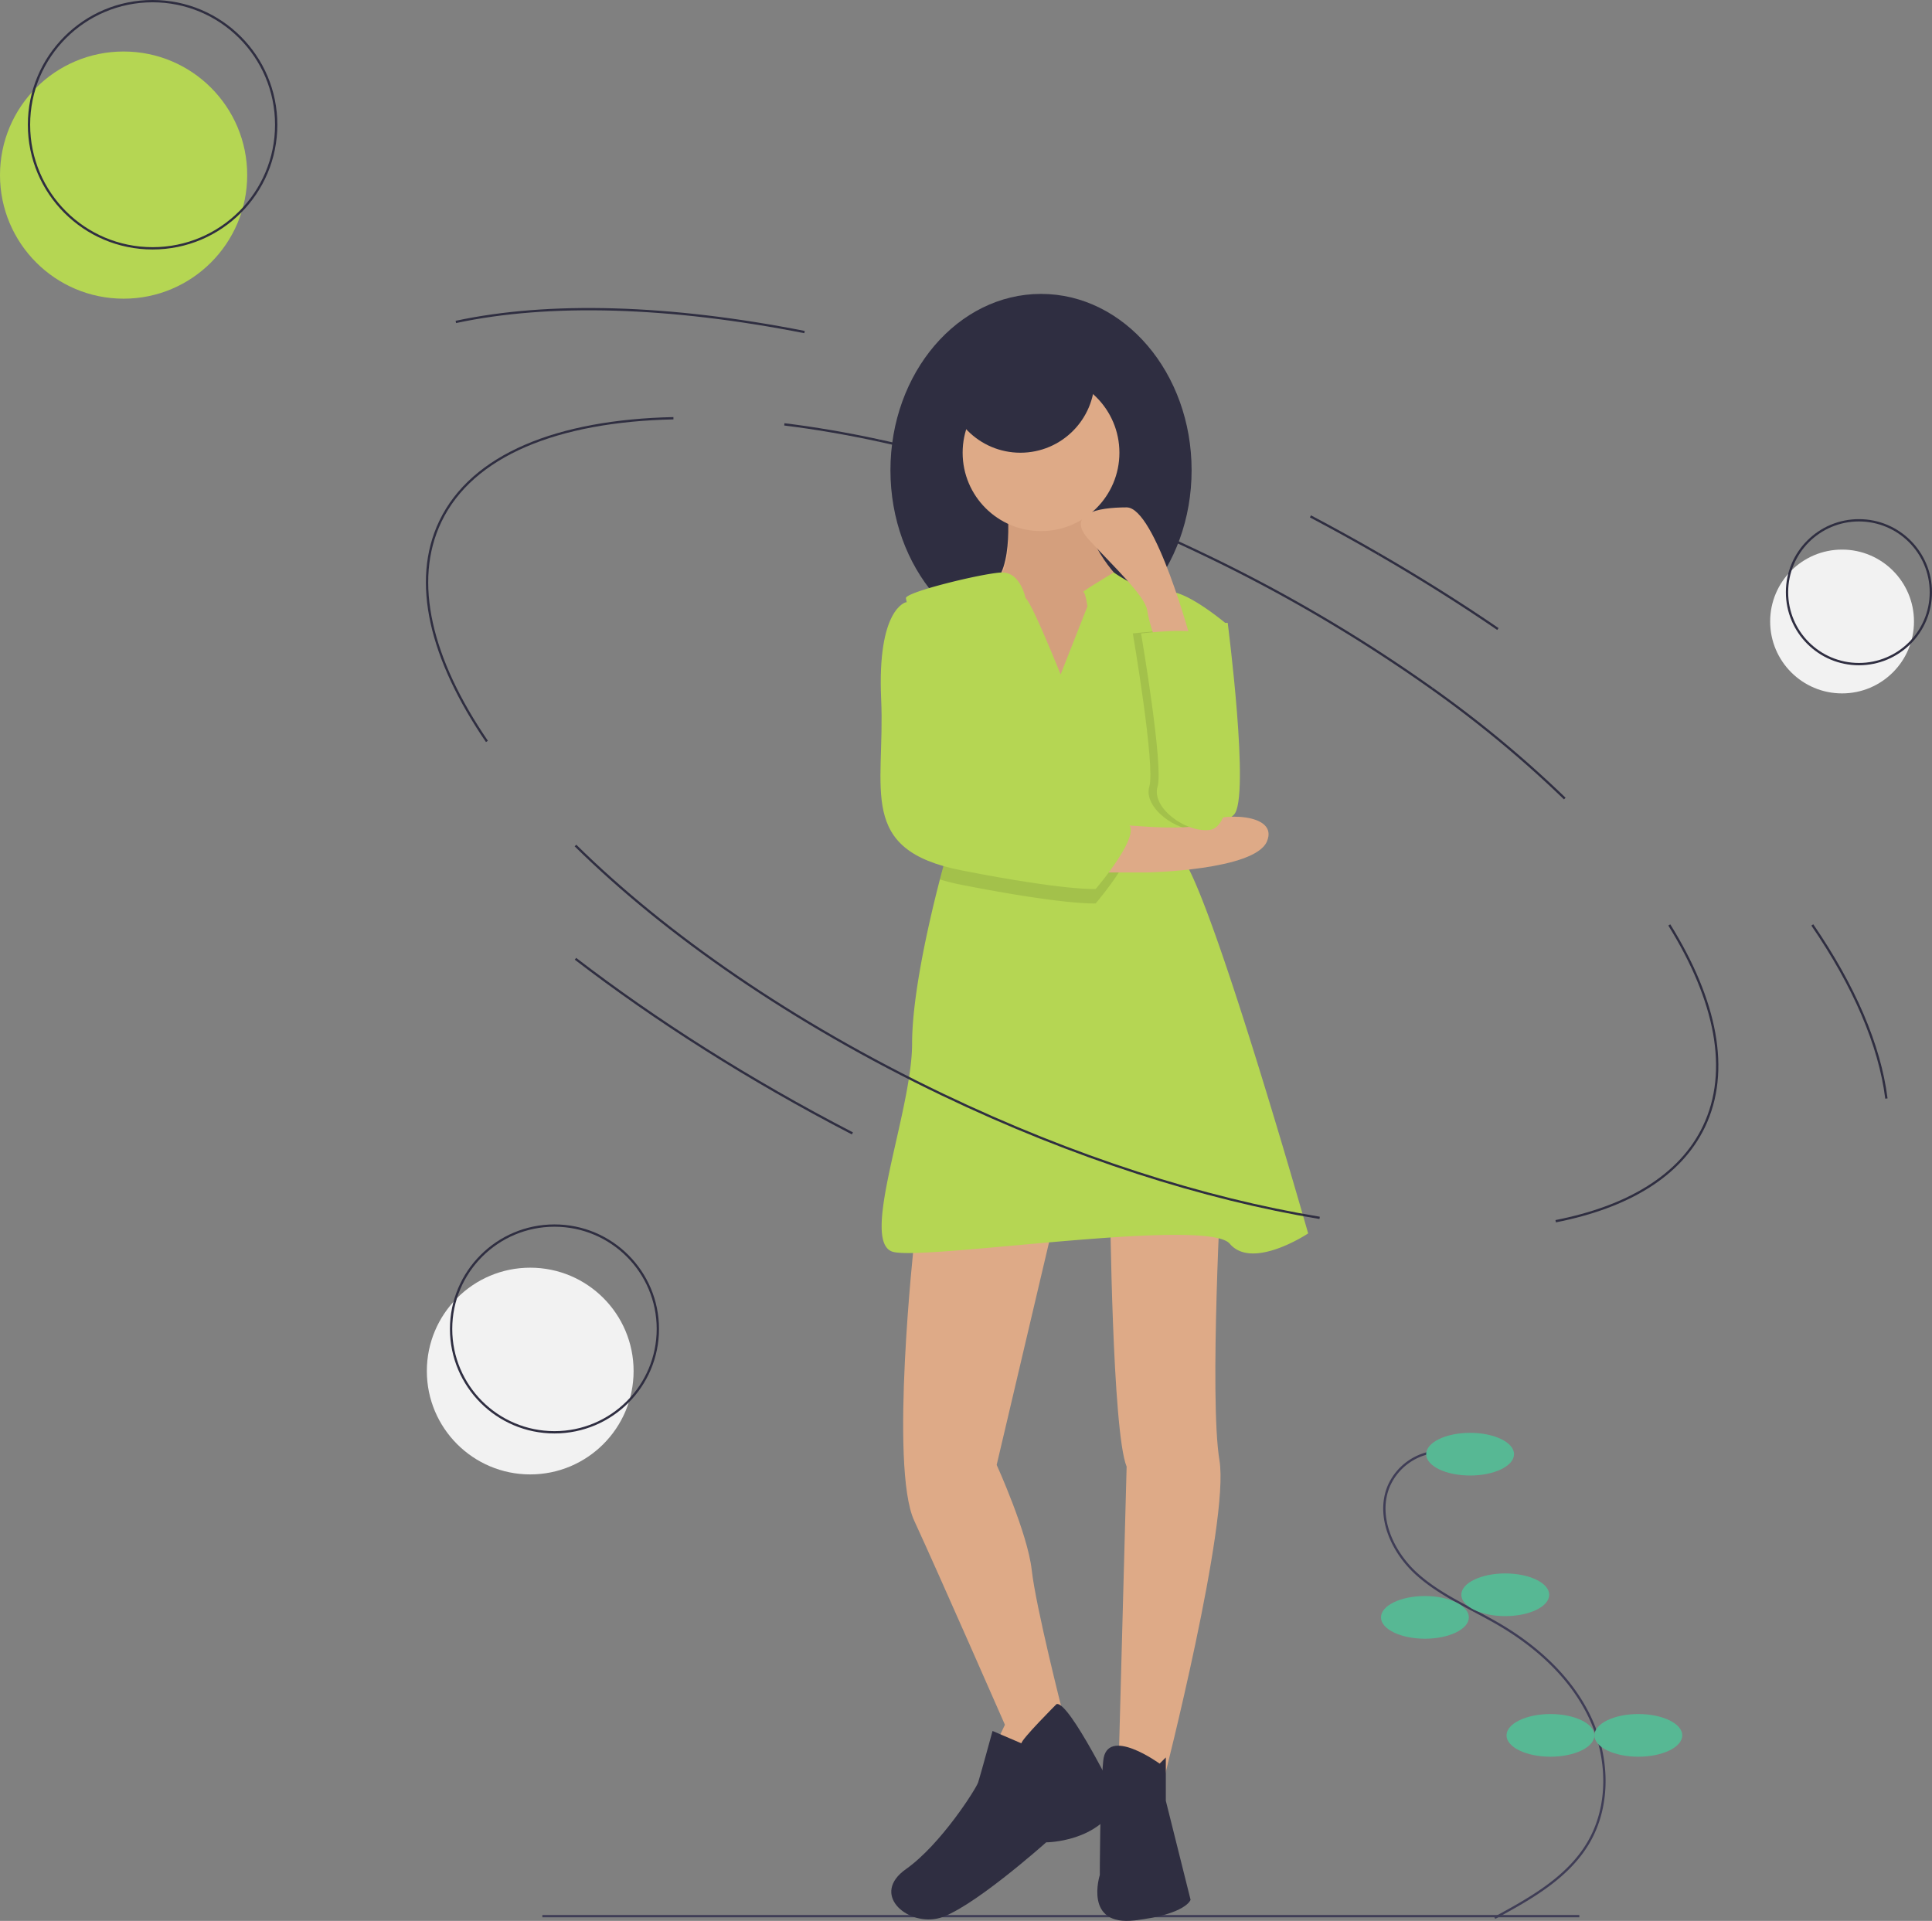 <?xml version="1.0" encoding="UTF-8" standalone="no"?>
<svg
   xmlns:dc="http://purl.org/dc/elements/1.1/"
   xmlns:cc="http://creativecommons.org/ns#"
   xmlns:rdf="http://www.w3.org/1999/02/22-rdf-syntax-ns#"
   xmlns:svg="http://www.w3.org/2000/svg"
   xmlns="http://www.w3.org/2000/svg"
   xmlns:sodipodi="http://sodipodi.sourceforge.net/DTD/sodipodi-0.dtd"
   xmlns:inkscape="http://www.inkscape.org/namespaces/inkscape"
   id="b3d864f8-84bf-4ad6-ac45-a7174feef3c9"
   data-name="Layer 1"
   width="839.387"
   height="834.645"
   viewBox="0 0 839.387 834.645"
   version="1.1"
   sodipodi:docname="can-img.svg"
   inkscape:version="0.92.3 (2405546, 2018-03-11)">
  <rect x="0" y="0" width="839.387" height="834.645" fill="#808080" stroke="none"/>
  <defs
     id="defs91" />
  <sodipodi:namedview
     pagecolor="#ffffff"
     bordercolor="#666666"
     borderopacity="1"
     objecttolerance="10"
     gridtolerance="10"
     guidetolerance="10"
     inkscape:pageopacity="0"
     inkscape:pageshadow="2"
     inkscape:window-width="1600"
     inkscape:window-height="847"
     id="namedview89"
     showgrid="false"
     inkscape:zoom="0.79975127"
     inkscape:cx="436.37256"
     inkscape:cy="384.3088"
     inkscape:window-x="1280"
     inkscape:window-y="24"
     inkscape:window-maximized="1"
     inkscape:current-layer="b3d864f8-84bf-4ad6-ac45-a7174feef3c9" />
  <title
     id="title2">processing</title>
  <path
     d="M749.903,256.796q15.11,7.976,29.54,16.324"
     transform="translate(-180.557 -32.427)"
     fill="none"
     stroke="#2f2e41"
     stroke-miterlimit="10"
     id="path4" />
  <path
     d="M562.441,223.849c43.939,9.501,91.91,25.903,140.236,49.05a670.774,670.774,0,0,1,100.103,58.751"
     transform="translate(-180.557 -32.427)"
     fill="none"
     stroke="#2f2e41"
     stroke-miterlimit="10"
     id="path6" />
  <line
     x1="235.63"
     y1="832.573"
     x2="686.163"
     y2="832.573"
     fill="none"
     stroke="#3f3d56"
     stroke-miterlimit="10"
     id="line8" />
  <path
     d="M521.327,216.817c13.204,1.623,26.95,3.969,41.114,7.032"
     transform="translate(-180.557 -32.427)"
     fill="none"
     stroke="#2f2e41"
     stroke-miterlimit="10"
     id="path10" />
  <path
     d="M392.112,354.582c-24.394-35.699-32.774-69.428-20.241-95.594,13.862-28.941,50.969-43.745,101.268-44.835"
     transform="translate(-180.557 -32.427)"
     fill="none"
     stroke="#2f2e41"
     stroke-miterlimit="10"
     id="path12" />
  <path
     d="M905.81,434.318c20.333,32.731,26.641,63.418,15.044,87.629-10.206,21.306-33.009,34.951-64.4,41.102"
     transform="translate(-180.557 -32.427)"
     fill="none"
     stroke="#2f2e41"
     stroke-miterlimit="10"
     id="path14" />
  <path
     d="M802.78,331.65a498.103,498.103,0,0,1,57.619,47.756"
     transform="translate(-180.557 -32.427)"
     fill="none"
     stroke="#2f2e41"
     stroke-miterlimit="10"
     id="path16" />
  <path
     d="M378.605,172.315c40.492-8.699,92.891-7.153,151.493,4.399"
     transform="translate(-180.557 -32.427)"
     fill="none"
     stroke="#2f2e41"
     stroke-miterlimit="10"
     id="path18" />
  <path
     d="M967.943,434.314c18.128,26.48,29.277,52.104,32.19,75.44"
     transform="translate(-180.557 -32.427)"
     fill="none"
     stroke="#2f2e41"
     stroke-miterlimit="10"
     id="path20" />
  <path
     d="M779.444,273.12q27.274,15.769,51.899,32.62"
     transform="translate(-180.557 -32.427)"
     fill="none"
     stroke="#2f2e41"
     stroke-miterlimit="10"
     id="path22" />
  <path
     d="M805.501,663.141a25.071,25.071,0,0,0-21.61,15.11c-5.404,13.062,1.554,28.405,11.999,37.93s23.861,14.969,36.052,22.126c16.374,9.612,31.087,22.955,39.279,40.083s9.064,38.345-.566,54.708c-8.938,15.188-25.191,24.277-40.692,32.661"
     transform="translate(-180.557 -32.427)"
     fill="none"
     stroke="#3f3d56"
     stroke-miterlimit="10"
     id="path24" />
  <ellipse
     cx="638.71"
     cy="631.851"
     rx="19.09"
     ry="9.272"
     fill="#57b894"
     id="ellipse26" />
  <ellipse
     cx="653.983"
     cy="692.941"
     rx="19.09"
     ry="9.272"
     fill="#57b894"
     id="ellipse28" />
  <ellipse
     cx="619.074"
     cy="702.759"
     rx="19.09"
     ry="9.272"
     fill="#57b894"
     id="ellipse30" />
  <ellipse
     cx="673.618"
     cy="754.03"
     rx="19.09"
     ry="9.272"
     fill="#57b894"
     id="ellipse32" />
  <ellipse
     cx="711.799"
     cy="754.03"
     rx="19.09"
     ry="9.272"
     fill="#57b894"
     id="ellipse34" />
  <path
     d="M703.198,303.075h10.755s9.858,76.178,2.689,83.348-26.886,11.651-29.575,0,0-54.669,0-54.669Z"
     transform="translate(-180.557 -32.427)"
     fill="#b5d653"
     id="path36" />
  <ellipse
     cx="452.289"
     cy="204.328"
     rx="65.424"
     ry="76.626"
     fill="#2f2e41"
     id="ellipse38" />
  <path
     d="M618.058,251.094s3.585,29.575-7.17,35.849,12.547,42.122,12.547,42.122l27.783,7.17,18.82-25.99-3.585-26.886s-21.509-21.509-11.651-41.226Z"
     transform="translate(-180.557 -32.427)"
     fill="#ffc1c7"
     id="path40"
     style="fill:#deaa87" />
  <path
     d="m 618.058,260.16 c 0,0 3.585,20.51 -7.17,26.783 -10.755,6.274 12.547,42.122 12.547,42.122 l 27.783,7.17 18.82,-25.99 -3.585,-26.886 c 0,0 -21.509,-21.509 -11.651,-41.226 z"
     id="path42"
     style="opacity:0.1;fill:#784421"
     transform="translate(-180.557,-32.427)"
     inkscape:connector-curvature="0"
     sodipodi:nodetypes="cscccccc" />
  <path
     d="M577.729,572.136s-10.755,97.687,0,120.989,39.433,88.725,39.433,88.725L608.2,800.67l24.198-5.377,9.858-18.82s-11.651-45.707-13.443-61.839S613.577,668.927,613.577,668.927l25.094-106.649Z"
     transform="translate(-180.557 -32.427)"
     fill="#ffc1c7"
     id="path44"
     style="fill:#deaa87" />
  <path
     d="M662.869,555.807s.896,98.583,7.17,113.875l-3.585,133.536,19.717,2.632S714.849,693.823,710.368,666.937s.896-123.677.896-123.677Z"
     transform="translate(-180.557 -32.427)"
     fill="#ffc1c7"
     id="path46"
     style="fill:#deaa87" />
  <circle
     cx="452.289"
     cy="196.71"
     r="34.056"
     fill="#ffc1c7"
     id="circle48"
     style="fill:#deaa87" />
  <path
     d="M748.905,568.354s-24.198,16.132-34.056,4.481-130.847,7.17-146.083,3.585,8.066-60.942,8.066-90.517c0-22.127,8.03-55.789,12.072-71.347,1.362-5.234,2.267-8.415,2.267-8.415s9.195-26.16,7.474-37.032a9.351,9.351,0,0,0-.672-2.393,4.913,4.913,0,0,0-.529-.905c-4.293-5.727-16.598-47.49-21.375-65.424a80.965,80.965,0,0,1-1.927-8.066c0-2.689,33.16-10.755,41.45-11.14,8.299-.385,10.53,11.14,10.53,11.14,2.689,1.792,15.236,33.16,15.236,33.16l11.651-29.575s-.896-6.273-1.792-6.273,13.255-8.46,13.255-8.46,14.528,10.253,22.593,8.46,26.886,14.339,26.886,14.339-33.16,83.348-19.717,101.272S748.905,568.354,748.905,568.354Z"
     transform="translate(-180.557 -32.427)"
     fill="#b5d653"
     id="path50" />
  <path
     d="M639.567,772.887s-15.236,15.236-15.236,17.028l-12.547-5.377s-5.377,19.717-6.273,22.405-16.132,26.886-31.367,37.641,0,24.198,13.443,21.509,47.499-33.16,47.499-33.16,23.302,0,31.367-17.924C666.454,815.009,644.944,771.095,639.567,772.887Z"
     transform="translate(-180.557 -32.427)"
     fill="#2f2e41"
     id="path52" />
  <path
     d="M684.378,798.737s-23.023-16.728-24.507-1.194-1.483,49.59-1.483,49.59-7.17,22.405,15.236,19.717,24.198-8.962,24.198-8.962l-10.755-43.018V796.048Z"
     transform="translate(-180.557 -32.427)"
     fill="#2f2e41"
     id="path54" />
  <path
     d="M597.445,365.81c-4.293-5.727-16.598-47.49-21.375-65.424h4.347S591.333,343.108,597.974,366.715A4.913,4.913,0,0,0,597.445,365.81Z"
     transform="translate(-180.557 -32.427)"
     opacity="0.1"
     id="path56" />
  <path
     d="M656.595,424.96s-12.547.896-58.254-8.066a91.374,91.374,0,0,1-9.437-2.339c1.362-5.234,2.267-8.415,2.267-8.415s9.195-26.16,7.474-37.032c2.142,7.528,3.737,12.61,4.176,12.834,1.792.896,59.15,10.755,67.216,14.339S656.595,424.96,656.595,424.96Z"
     transform="translate(-180.557 -32.427)"
     opacity="0.1"
     id="path58" />
  <path
     d="M672.727,307.664s24.72-3.05,26.251.958,7.805,42.744,10.494,47.71,3.585,35.756-7.17,36.749-25.094-9.932-22.405-18.871S672.727,307.664,672.727,307.664Z"
     transform="translate(-180.557 -32.427)"
     opacity="0.1"
     id="path60" />
  <path
     d="M660.18,390.007s37.641,4.481,43.914,0,32.264-4.481,26.886,8.066-51.98,13.443-51.98,13.443H652.114Z"
     transform="translate(-180.557 -32.427)"
     fill="#ffc1c7"
     id="path62"
     style="fill:#deaa87" />
  <path
     d="M580.417,294.112h-6.273s-12.547,2.689-10.755,42.122-10.755,65.424,34.952,74.386,58.254,8.066,58.254,8.066,21.509-25.094,13.443-28.679-65.424-13.443-67.216-14.339S580.417,294.112,580.417,294.112Z"
     transform="translate(-180.557 -32.427)"
     fill="#b5d653"
     id="path64" />
  <path
     d="M698.289,311.802s-15.704-58.915-28.251-58.915-26.886,2.689-16.132,14.339,24.198,24.198,25.094,30.471,4.481,15.236,4.481,15.236Z"
     transform="translate(-180.557 -32.427)"
     fill="#ffc1c7"
     id="path66"
     style="fill:#deaa87" />
  <path
     d="M676.312,307.664s24.72-3.05,26.251.958,7.805,42.744,10.494,47.71,3.585,35.756-7.17,36.749-25.094-9.932-22.405-18.871S676.312,307.664,676.312,307.664Z"
     transform="translate(-180.557 -32.427)"
     fill="#b5d653"
     id="path68" />
  <circle
     cx="443.327"
     cy="164.446"
     r="32.264"
     fill="#2f2e41"
     id="circle70" />
  <path
     d="M753.894,561.595c-50.068-8.252-106.709-26.19-163.846-53.558-65.057-31.162-120.184-69.485-159.465-108.217"
     transform="translate(-180.557 -32.427)"
     fill="none"
     stroke="#2f2e41"
     stroke-miterlimit="10"
     id="path72" />
  <path
     d="M550.893,524.893c-44.792-23.206-85.344-49.006-120.312-75.867"
     transform="translate(-180.557 -32.427)"
     fill="none"
     stroke="#2f2e41"
     stroke-miterlimit="10"
     id="path74" />
  <circle
     cx="53.7"
     cy="76.078"
     r="53.7"
     fill="#b5d653"
     id="circle76" />
  <circle
     cx="66.297"
     cy="54.2"
     r="53.7"
     fill="none"
     stroke="#2f2e41"
     stroke-miterlimit="10"
     id="circle78" />
  <circle
     cx="800.314"
     cy="270.044"
     r="31.244"
     fill="#f2f2f2"
     id="circle80" />
  <circle
     cx="807.643"
     cy="257.315"
     r="31.244"
     fill="none"
     stroke="#2f2e41"
     stroke-miterlimit="10"
     id="circle82" />
  <circle
     cx="230.363"
     cy="595.729"
     r="44.913"
     fill="#f2f2f2"
     id="circle84" />
  <circle
     cx="240.898"
     cy="577.431"
     r="44.913"
     fill="none"
     stroke="#2f2e41"
     stroke-miterlimit="10"
     id="circle86" />
</svg>
